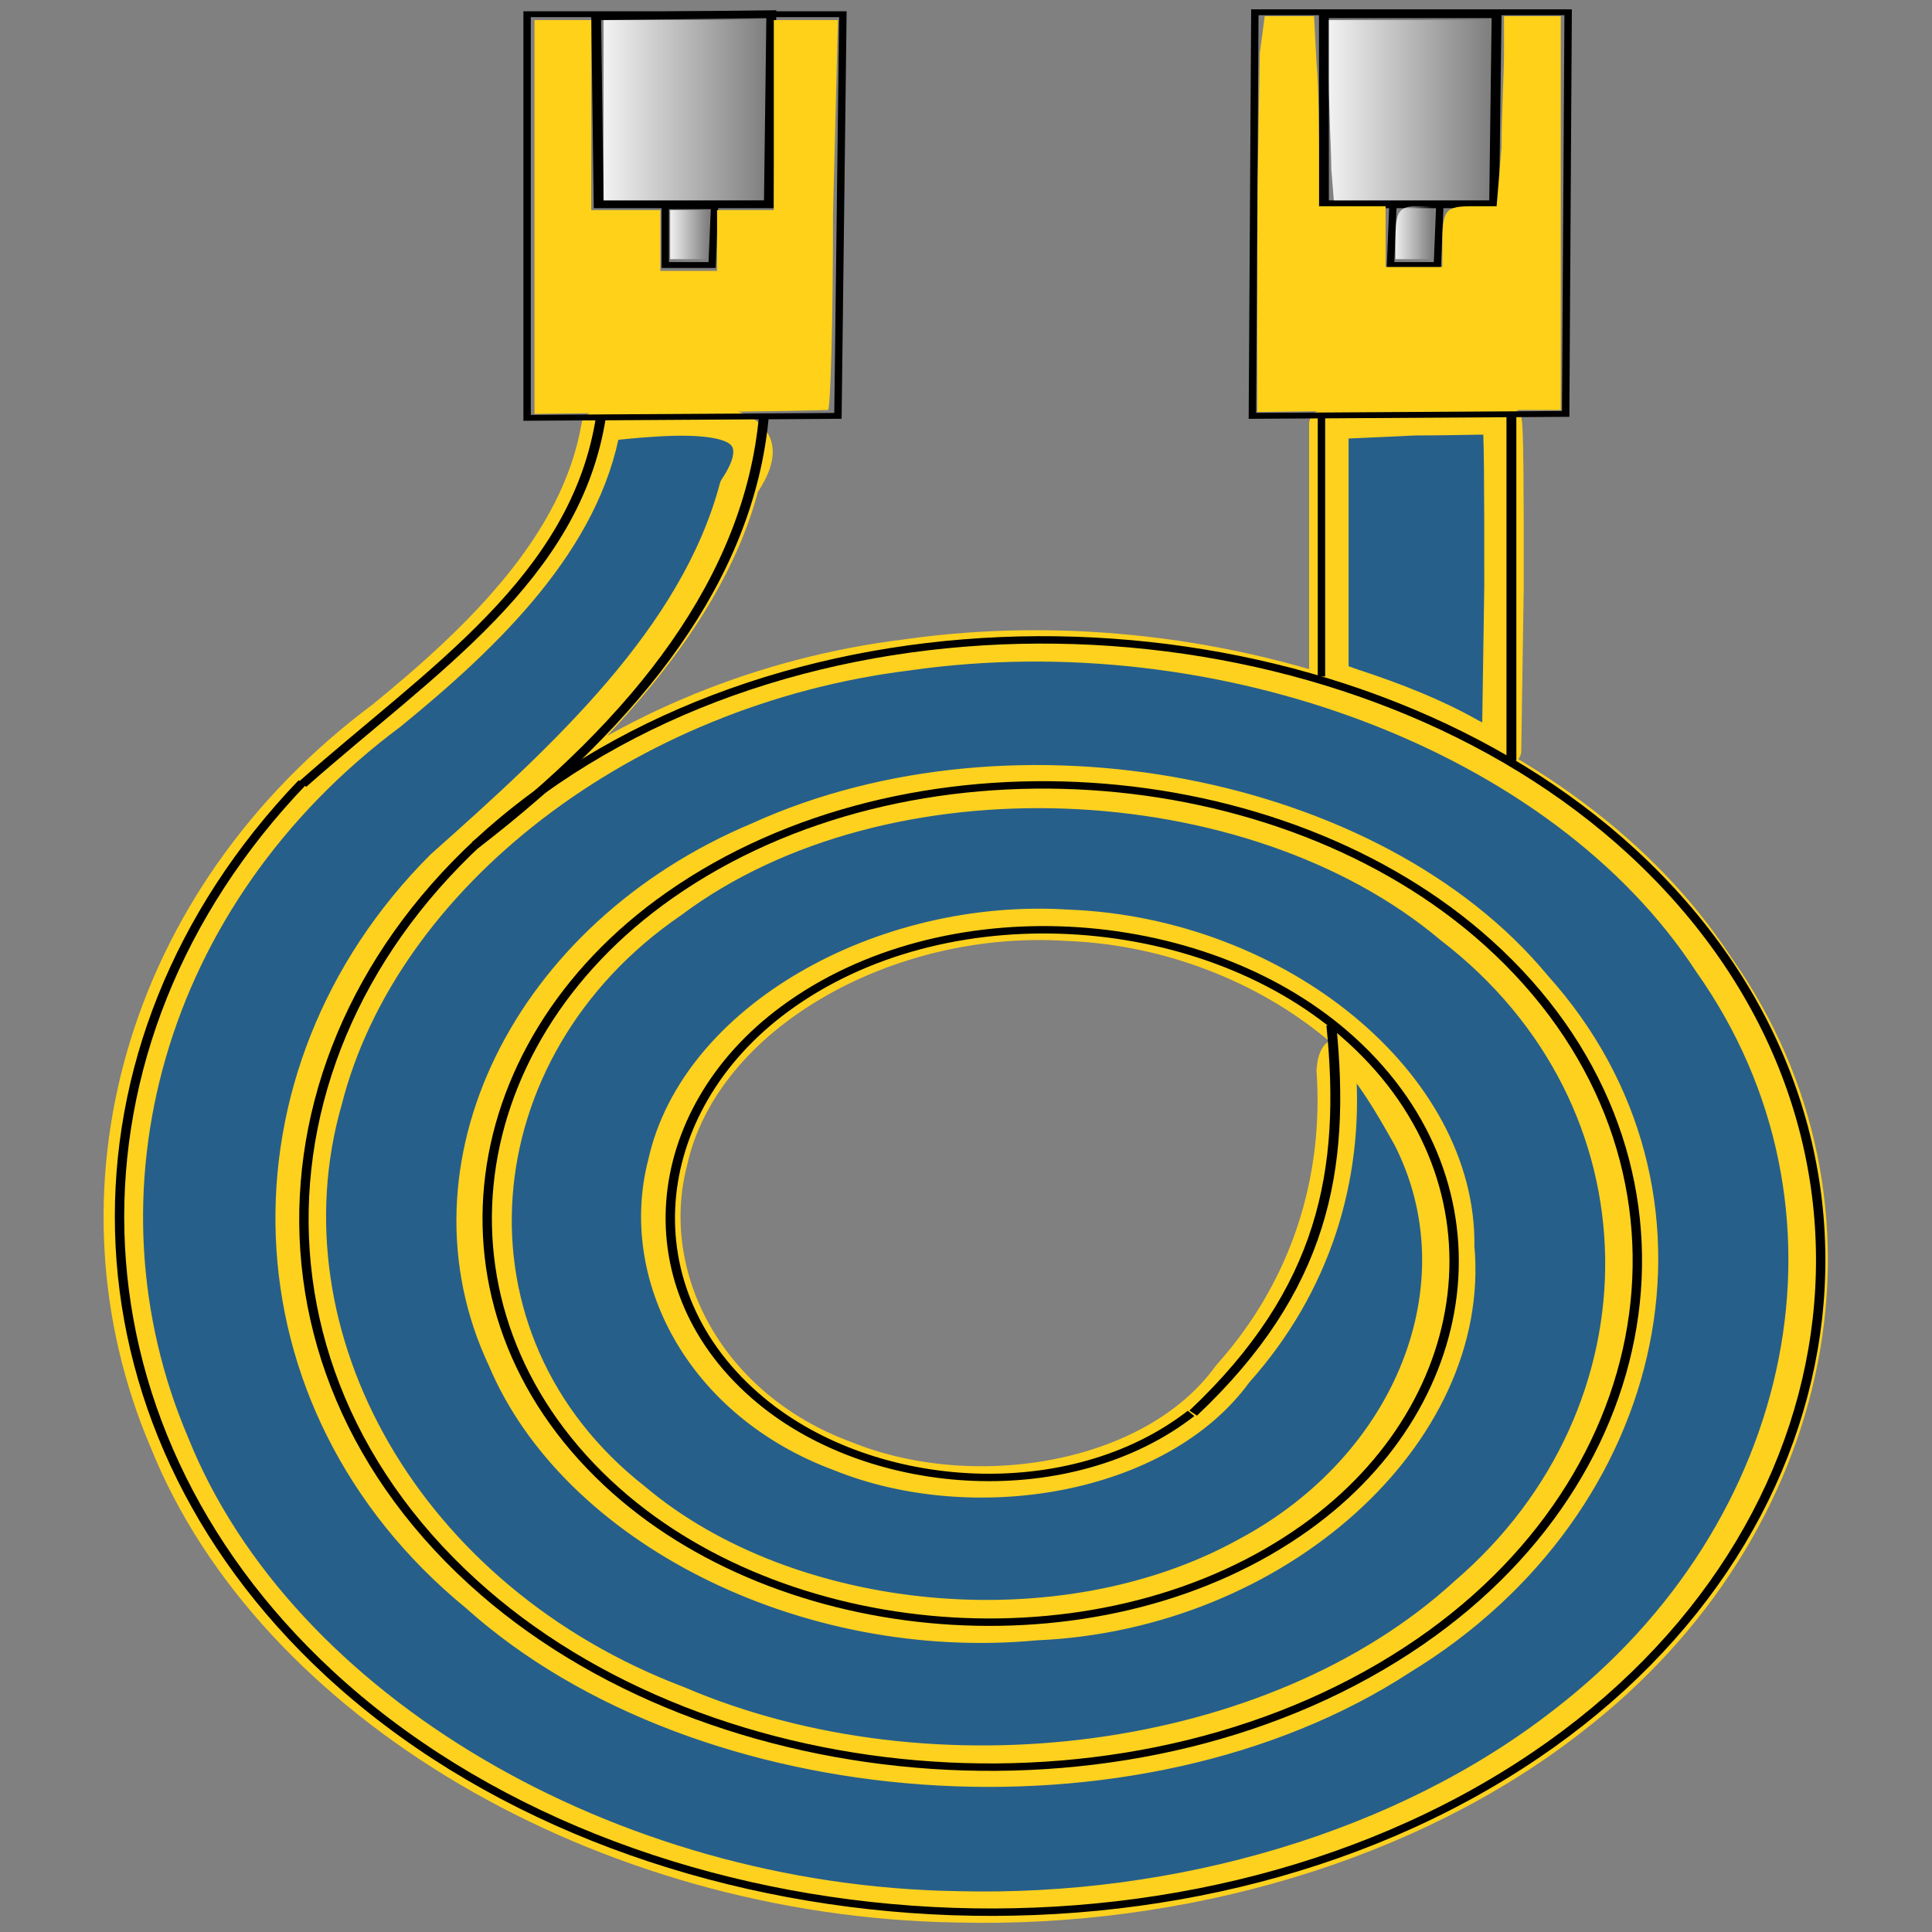 <?xml version="1.0" encoding="UTF-8" standalone="no"?>
<!-- Created with Inkscape (http://www.inkscape.org/) -->
<svg
   xmlns:dc="http://purl.org/dc/elements/1.1/"
   xmlns:cc="http://creativecommons.org/ns#"
   xmlns:rdf="http://www.w3.org/1999/02/22-rdf-syntax-ns#"
   xmlns:svg="http://www.w3.org/2000/svg"
   xmlns="http://www.w3.org/2000/svg"
   xmlns:xlink="http://www.w3.org/1999/xlink"
   xmlns:sodipodi="http://sodipodi.sourceforge.net/DTD/sodipodi-0.dtd"
   xmlns:inkscape="http://www.inkscape.org/namespaces/inkscape"
   width="128"
   height="128"
   id="svg3441"
   sodipodi:version="0.32"
   inkscape:version="0.46"
   version="1.0"
   sodipodi:docname="cable.svg"
   inkscape:output_extension="org.inkscape.output.svg.inkscape">
  <rect width="100%" height="100%" fill="#808080" stroke="none"/>
  <defs
     id="defs3443">
    <linearGradient
       id="linearGradient3373"
       inkscape:collect="always">
      <stop
         id="stop3375"
         offset="0"
         style="stop-color:#f2f2f2;stop-opacity:1;" />
      <stop
         id="stop3377"
         offset="1"
         style="stop-color:#f2f2f2;stop-opacity:0;" />
    </linearGradient>
    <linearGradient
       inkscape:collect="always"
       xlink:href="#linearGradient3373"
       id="linearGradient4753"
       gradientUnits="userSpaceOnUse"
       gradientTransform="matrix(3.79942e-3,0,0,3.784158e-3,0.148,-0.772)"
       x1="137.764"
       y1="237.749"
       x2="141.804"
       y2="237.749" />
    <linearGradient
       id="linearGradient3363"
       inkscape:collect="always">
      <stop
         id="stop3365"
         offset="0"
         style="stop-color:#f2f2f2;stop-opacity:1;" />
      <stop
         id="stop3367"
         offset="1"
         style="stop-color:#f2f2f2;stop-opacity:0;" />
    </linearGradient>
    <linearGradient
       inkscape:collect="always"
       xlink:href="#linearGradient3363"
       id="linearGradient4756"
       gradientUnits="userSpaceOnUse"
       gradientTransform="matrix(3.79942e-3,0,0,3.784158e-3,0.148,-0.772)"
       x1="130.693"
       y1="221.081"
       x2="147.865"
       y2="221.081" />
    <linearGradient
       id="linearGradient3353"
       inkscape:collect="always">
      <stop
         id="stop3355"
         offset="0"
         style="stop-color:#f2f2f2;stop-opacity:1;" />
      <stop
         id="stop4708"
         offset="1"
         style="stop-color:#f2f2f2;stop-opacity:0;" />
    </linearGradient>
    <linearGradient
       inkscape:collect="always"
       xlink:href="#linearGradient3353"
       id="linearGradient4759"
       gradientUnits="userSpaceOnUse"
       gradientTransform="matrix(3.79942e-3,0,0,3.784158e-3,0.148,-0.772)"
       x1="60.487"
       y1="238.001"
       x2="64.528"
       y2="238.001" />
    <linearGradient
       id="linearGradient3343"
       inkscape:collect="always">
      <stop
         id="stop3345"
         offset="0"
         style="stop-color:#f2f2f2;stop-opacity:1;" />
      <stop
         id="stop3347"
         offset="1"
         style="stop-color:#f2f2f2;stop-opacity:0;" />
    </linearGradient>
    <linearGradient
       inkscape:collect="always"
       xlink:href="#linearGradient3343"
       id="linearGradient4762"
       gradientUnits="userSpaceOnUse"
       gradientTransform="matrix(3.79942e-3,0,0,3.784158e-3,0.148,-0.772)"
       x1="53.416"
       y1="221.081"
       x2="70.706"
       y2="221.081" />
    <inkscape:perspective
       sodipodi:type="inkscape:persp3d"
       inkscape:vp_x="0 : 526.18109 : 1"
       inkscape:vp_y="0 : 1000 : 0"
       inkscape:vp_z="744.09448 : 526.18109 : 1"
       inkscape:persp3d-origin="372.04724 : 350.78739 : 1"
       id="perspective3449" />
  </defs>
  <sodipodi:namedview
     id="base"
     pagecolor="#ffffff"
     bordercolor="#666666"
     borderopacity="1.0"
     gridtolerance="10000"
     guidetolerance="10"
     objecttolerance="10"
     inkscape:pageopacity="0.0"
     inkscape:pageshadow="2"
     inkscape:zoom="3.859375"
     inkscape:cx="64"
     inkscape:cy="63.611336"
     inkscape:document-units="px"
     inkscape:current-layer="layer1"
     showgrid="false"
     inkscape:window-width="1019"
     inkscape:window-height="722"
     inkscape:window-x="237"
     inkscape:window-y="117" />
  <g
     inkscape:label="Layer 1"
     inkscape:groupmode="layer"
     id="layer1">
    <g
       id="g4838"
       transform="matrix(163.439,0,0,129.802,-17.378,-1.134)">
      <path
         id="path3261"
         d="M 0.701,0.383 C 0.687,0.373 0.671,0.365 0.654,0.358 L 0.645,0.354 L 0.645,0.29 L 0.645,0.225 L 0.68,0.223 C 0.699,0.223 0.715,0.222 0.715,0.223 C 0.716,0.223 0.716,0.261 0.716,0.308 L 0.715,0.392 L 0.701,0.383 z"
         style="fill:#215d8b;fill-opacity:0.941;stroke:#fdd11e;stroke-width:0.016;stroke-linecap:round;stroke-linejoin:round;stroke-miterlimit:4;stroke-dasharray:none;stroke-opacity:1" />
      <path
         id="path3251"
         d="M 0.494,0.982 C 0.352,0.979 0.218,0.88 0.175,0.745 C 0.132,0.618 0.164,0.467 0.263,0.374 C 0.303,0.333 0.342,0.285 0.35,0.226 C 0.375,0.223 0.429,0.214 0.406,0.257 C 0.39,0.333 0.337,0.394 0.287,0.45 C 0.202,0.557 0.205,0.725 0.301,0.824 C 0.392,0.927 0.566,0.944 0.673,0.856 C 0.776,0.777 0.803,0.617 0.727,0.511 C 0.662,0.412 0.518,0.377 0.415,0.436 C 0.322,0.485 0.275,0.604 0.312,0.703 C 0.341,0.79 0.434,0.849 0.526,0.838 C 0.622,0.833 0.703,0.742 0.696,0.645 C 0.697,0.561 0.623,0.485 0.539,0.481 C 0.465,0.475 0.39,0.528 0.377,0.602 C 0.365,0.66 0.392,0.726 0.448,0.752 C 0.501,0.779 0.575,0.764 0.606,0.71 C 0.638,0.665 0.651,0.61 0.648,0.555 C 0.65,0.523 0.674,0.579 0.679,0.59 C 0.709,0.664 0.68,0.756 0.613,0.801 C 0.537,0.854 0.425,0.84 0.362,0.773 C 0.28,0.692 0.29,0.545 0.377,0.47 C 0.464,0.388 0.615,0.397 0.696,0.483 C 0.787,0.571 0.787,0.729 0.702,0.821 C 0.624,0.911 0.484,0.933 0.38,0.877 C 0.269,0.824 0.21,0.69 0.237,0.571 C 0.26,0.457 0.358,0.361 0.474,0.343 C 0.602,0.32 0.741,0.385 0.801,0.501 C 0.87,0.624 0.843,0.789 0.742,0.887 C 0.677,0.951 0.585,0.985 0.494,0.982 z"
         style="fill:#215d8b;fill-opacity:0.941;stroke:#fdd11e;stroke-width:0.016;stroke-linecap:round;stroke-linejoin:round;stroke-miterlimit:4;stroke-dasharray:none;stroke-opacity:1" />
      <path
         transform="matrix(3.79942e-3,0,0,3.784158e-3,0.148,-0.772)"
         d="M 116.11,396.961 C 103.316,409.519 82.296,407.902 70.214,395.229 C 56.006,380.325 57.975,356.19 72.732,342.429 C 89.743,326.567 116.998,328.891 132.436,345.734 C 149.954,364.848 147.275,395.229 128.344,412.34 C 107.128,431.517 73.619,428.482 54.834,407.462 C 33.998,384.146 37.389,347.505 60.499,327.049 C 85.914,304.552 125.688,308.3 147.815,333.5 C 171.974,361.014 167.869,403.923 140.578,427.72 C 110.966,453.541 64.921,449.079 39.455,419.696 C 11.971,387.987 16.79,338.806 48.265,311.67 C 82.071,282.523 134.39,287.699 163.195,321.266 C 194.004,357.17 188.471,412.626 152.811,443.1 C 114.811,475.573 56.217,469.682 24.075,431.93 C -4.81,398.003 -5.5,347.202 21.289,311.862"
         sodipodi:t0="0.30529982"
         sodipodi:argument="-21.236044"
         sodipodi:radius="98.02607"
         sodipodi:revolution="4.9881296"
         sodipodi:expansion="1"
         sodipodi:cy="373.53967"
         sodipodi:cx="97.479721"
         id="path2389"
         style="fill:none;fill-rule:evenodd;stroke:#000000;stroke-width:1px;stroke-linecap:butt;stroke-linejoin:miter;stroke-opacity:1"
         sodipodi:type="spiral" />
      <path
         sodipodi:nodetypes="cc"
         id="path2393"
         d="M 0.229,0.409 C 0.281,0.351 0.34,0.304 0.35,0.221"
         style="fill:none;fill-rule:evenodd;stroke:#000000;stroke-width:0.004px;stroke-linecap:butt;stroke-linejoin:miter;stroke-opacity:1" />
      <path
         sodipodi:nodetypes="cc"
         inkscape:transform-center-y="-3.1128081"
         inkscape:transform-center-x="11.806907"
         id="path2405"
         d="M 0.416,0.221 C 0.41,0.304 0.365,0.376 0.299,0.44"
         style="fill:none;fill-rule:evenodd;stroke:#000000;stroke-width:0.004px;stroke-linecap:butt;stroke-linejoin:miter;stroke-opacity:1" />
      <path
         id="path2411"
         d="M 0.642,0.354 L 0.642,0.222"
         style="fill:none;fill-rule:evenodd;stroke:#000000;stroke-width:0.003px;stroke-linecap:butt;stroke-linejoin:miter;stroke-opacity:1" />
      <path
         sodipodi:nodetypes="cc"
         id="path2415"
         d="M 0.59,0.73 C 0.643,0.667 0.652,0.606 0.646,0.532"
         style="fill:none;fill-rule:evenodd;stroke:#000000;stroke-width:0.004px;stroke-linecap:butt;stroke-linejoin:miter;stroke-opacity:1" />
      <path
         sodipodi:nodetypes="cc"
         id="path2417"
         d="M 0.719,0.397 L 0.719,0.221"
         style="fill:none;fill-rule:evenodd;stroke:#000000;stroke-width:0.004px;stroke-linecap:butt;stroke-linejoin:miter;stroke-opacity:1" />
      <path
         id="path3217"
         d="M 0.32,0.222 L 0.446,0.221 L 0.448,0.016 L 0.32,0.016 L 0.32,0.222 z"
         style="fill:none;fill-rule:evenodd;stroke:#000000;stroke-width:0.003px;stroke-linecap:butt;stroke-linejoin:miter;stroke-opacity:1" />
      <path
         sodipodi:nodetypes="cccccc"
         id="path3219"
         d="M 0.348,0.017 L 0.349,0.113 L 0.387,0.113 L 0.418,0.113 L 0.419,0.016 L 0.348,0.017 z"
         style="fill:none;fill-rule:evenodd;stroke:#000000;stroke-width:0.004px;stroke-linecap:butt;stroke-linejoin:miter;stroke-opacity:1" />
      <path
         id="path3221"
         d="M 0.376,0.114 L 0.376,0.144 L 0.395,0.144 L 0.396,0.114 L 0.376,0.114 z"
         style="fill:none;fill-rule:evenodd;stroke:#000000;stroke-width:0.003px;stroke-linecap:butt;stroke-linejoin:miter;stroke-opacity:1" />
      <path
         id="path3241"
         d="M 0.614,0.221 L 0.741,0.22 L 0.742,0.015 L 0.615,0.015 L 0.614,0.221 z"
         style="fill:none;fill-rule:evenodd;stroke:#000000;stroke-width:0.003px;stroke-linecap:butt;stroke-linejoin:miter;stroke-opacity:1" />
      <path
         sodipodi:nodetypes="cccccc"
         id="path3243"
         d="M 0.643,0.016 L 0.643,0.113 L 0.682,0.113 L 0.712,0.113 L 0.713,0.016 L 0.643,0.016 z"
         style="fill:none;fill-rule:evenodd;stroke:#000000;stroke-width:0.004px;stroke-linecap:butt;stroke-linejoin:miter;stroke-opacity:1" />
      <path
         id="path3245"
         d="M 0.671,0.113 L 0.67,0.144 L 0.689,0.144 L 0.69,0.113 L 0.671,0.113 z"
         style="fill:none;fill-rule:evenodd;stroke:#000000;stroke-width:0.003px;stroke-linecap:butt;stroke-linejoin:miter;stroke-opacity:1" />
      <path
         id="path3283"
         d="M 0.323,0.12 L 0.323,0.019 L 0.334,0.019 L 0.346,0.019 L 0.346,0.068 L 0.346,0.116 L 0.36,0.116 L 0.374,0.116 L 0.374,0.132 L 0.374,0.147 L 0.386,0.147 L 0.397,0.147 L 0.397,0.132 L 0.397,0.116 L 0.409,0.116 L 0.42,0.116 L 0.42,0.068 L 0.42,0.019 L 0.433,0.019 L 0.446,0.019 L 0.444,0.118 C 0.444,0.172 0.443,0.217 0.442,0.218 C 0.442,0.218 0.415,0.219 0.382,0.219 L 0.323,0.22 L 0.323,0.12 z"
         style="fill:#ffd118;fill-opacity:1" />
      <path
         id="path3313"
         d="M 0.616,0.136 C 0.616,0.091 0.617,0.046 0.617,0.036 L 0.619,0.017 L 0.629,0.017 L 0.639,0.017 L 0.64,0.041 C 0.641,0.055 0.641,0.077 0.641,0.09 L 0.641,0.114 L 0.655,0.114 L 0.668,0.114 L 0.668,0.13 L 0.668,0.145 L 0.68,0.145 L 0.691,0.145 L 0.691,0.134 C 0.691,0.116 0.692,0.114 0.703,0.114 L 0.713,0.114 L 0.715,0.084 C 0.715,0.068 0.716,0.046 0.716,0.036 L 0.716,0.017 L 0.727,0.017 L 0.739,0.017 L 0.739,0.117 L 0.739,0.218 L 0.678,0.218 L 0.616,0.219 L 0.616,0.136 z"
         style="fill:#ffd118;fill-opacity:1" />
      <path
         id="path3341"
         d="M 0.351,0.065 L 0.351,0.019 L 0.384,0.019 L 0.417,0.019 L 0.416,0.023 C 0.415,0.026 0.415,0.046 0.415,0.069 L 0.415,0.111 L 0.383,0.111 L 0.351,0.111 L 0.351,0.065 z"
         style="fill:url(#linearGradient4762);fill-opacity:1" />
      <path
         id="path3351"
         d="M 0.378,0.129 L 0.378,0.116 L 0.386,0.116 L 0.394,0.116 L 0.394,0.129 L 0.394,0.141 L 0.386,0.141 L 0.378,0.141 L 0.378,0.129 z"
         style="fill:url(#linearGradient4759);fill-opacity:1" />
      <path
         id="path3361"
         d="M 0.646,0.095 C 0.646,0.086 0.645,0.066 0.645,0.049 L 0.645,0.019 L 0.678,0.019 L 0.71,0.019 L 0.71,0.053 C 0.71,0.072 0.71,0.092 0.709,0.099 L 0.708,0.111 L 0.678,0.111 L 0.647,0.111 L 0.646,0.095 z"
         style="fill:url(#linearGradient4756);fill-opacity:1" />
      <path
         id="path3371"
         d="M 0.672,0.132 C 0.672,0.117 0.673,0.114 0.681,0.114 L 0.687,0.114 L 0.687,0.128 L 0.687,0.141 L 0.68,0.141 L 0.672,0.141 L 0.672,0.132 z"
         style="fill:url(#linearGradient4753);fill-opacity:1" />
    </g>
  </g>
</svg>
